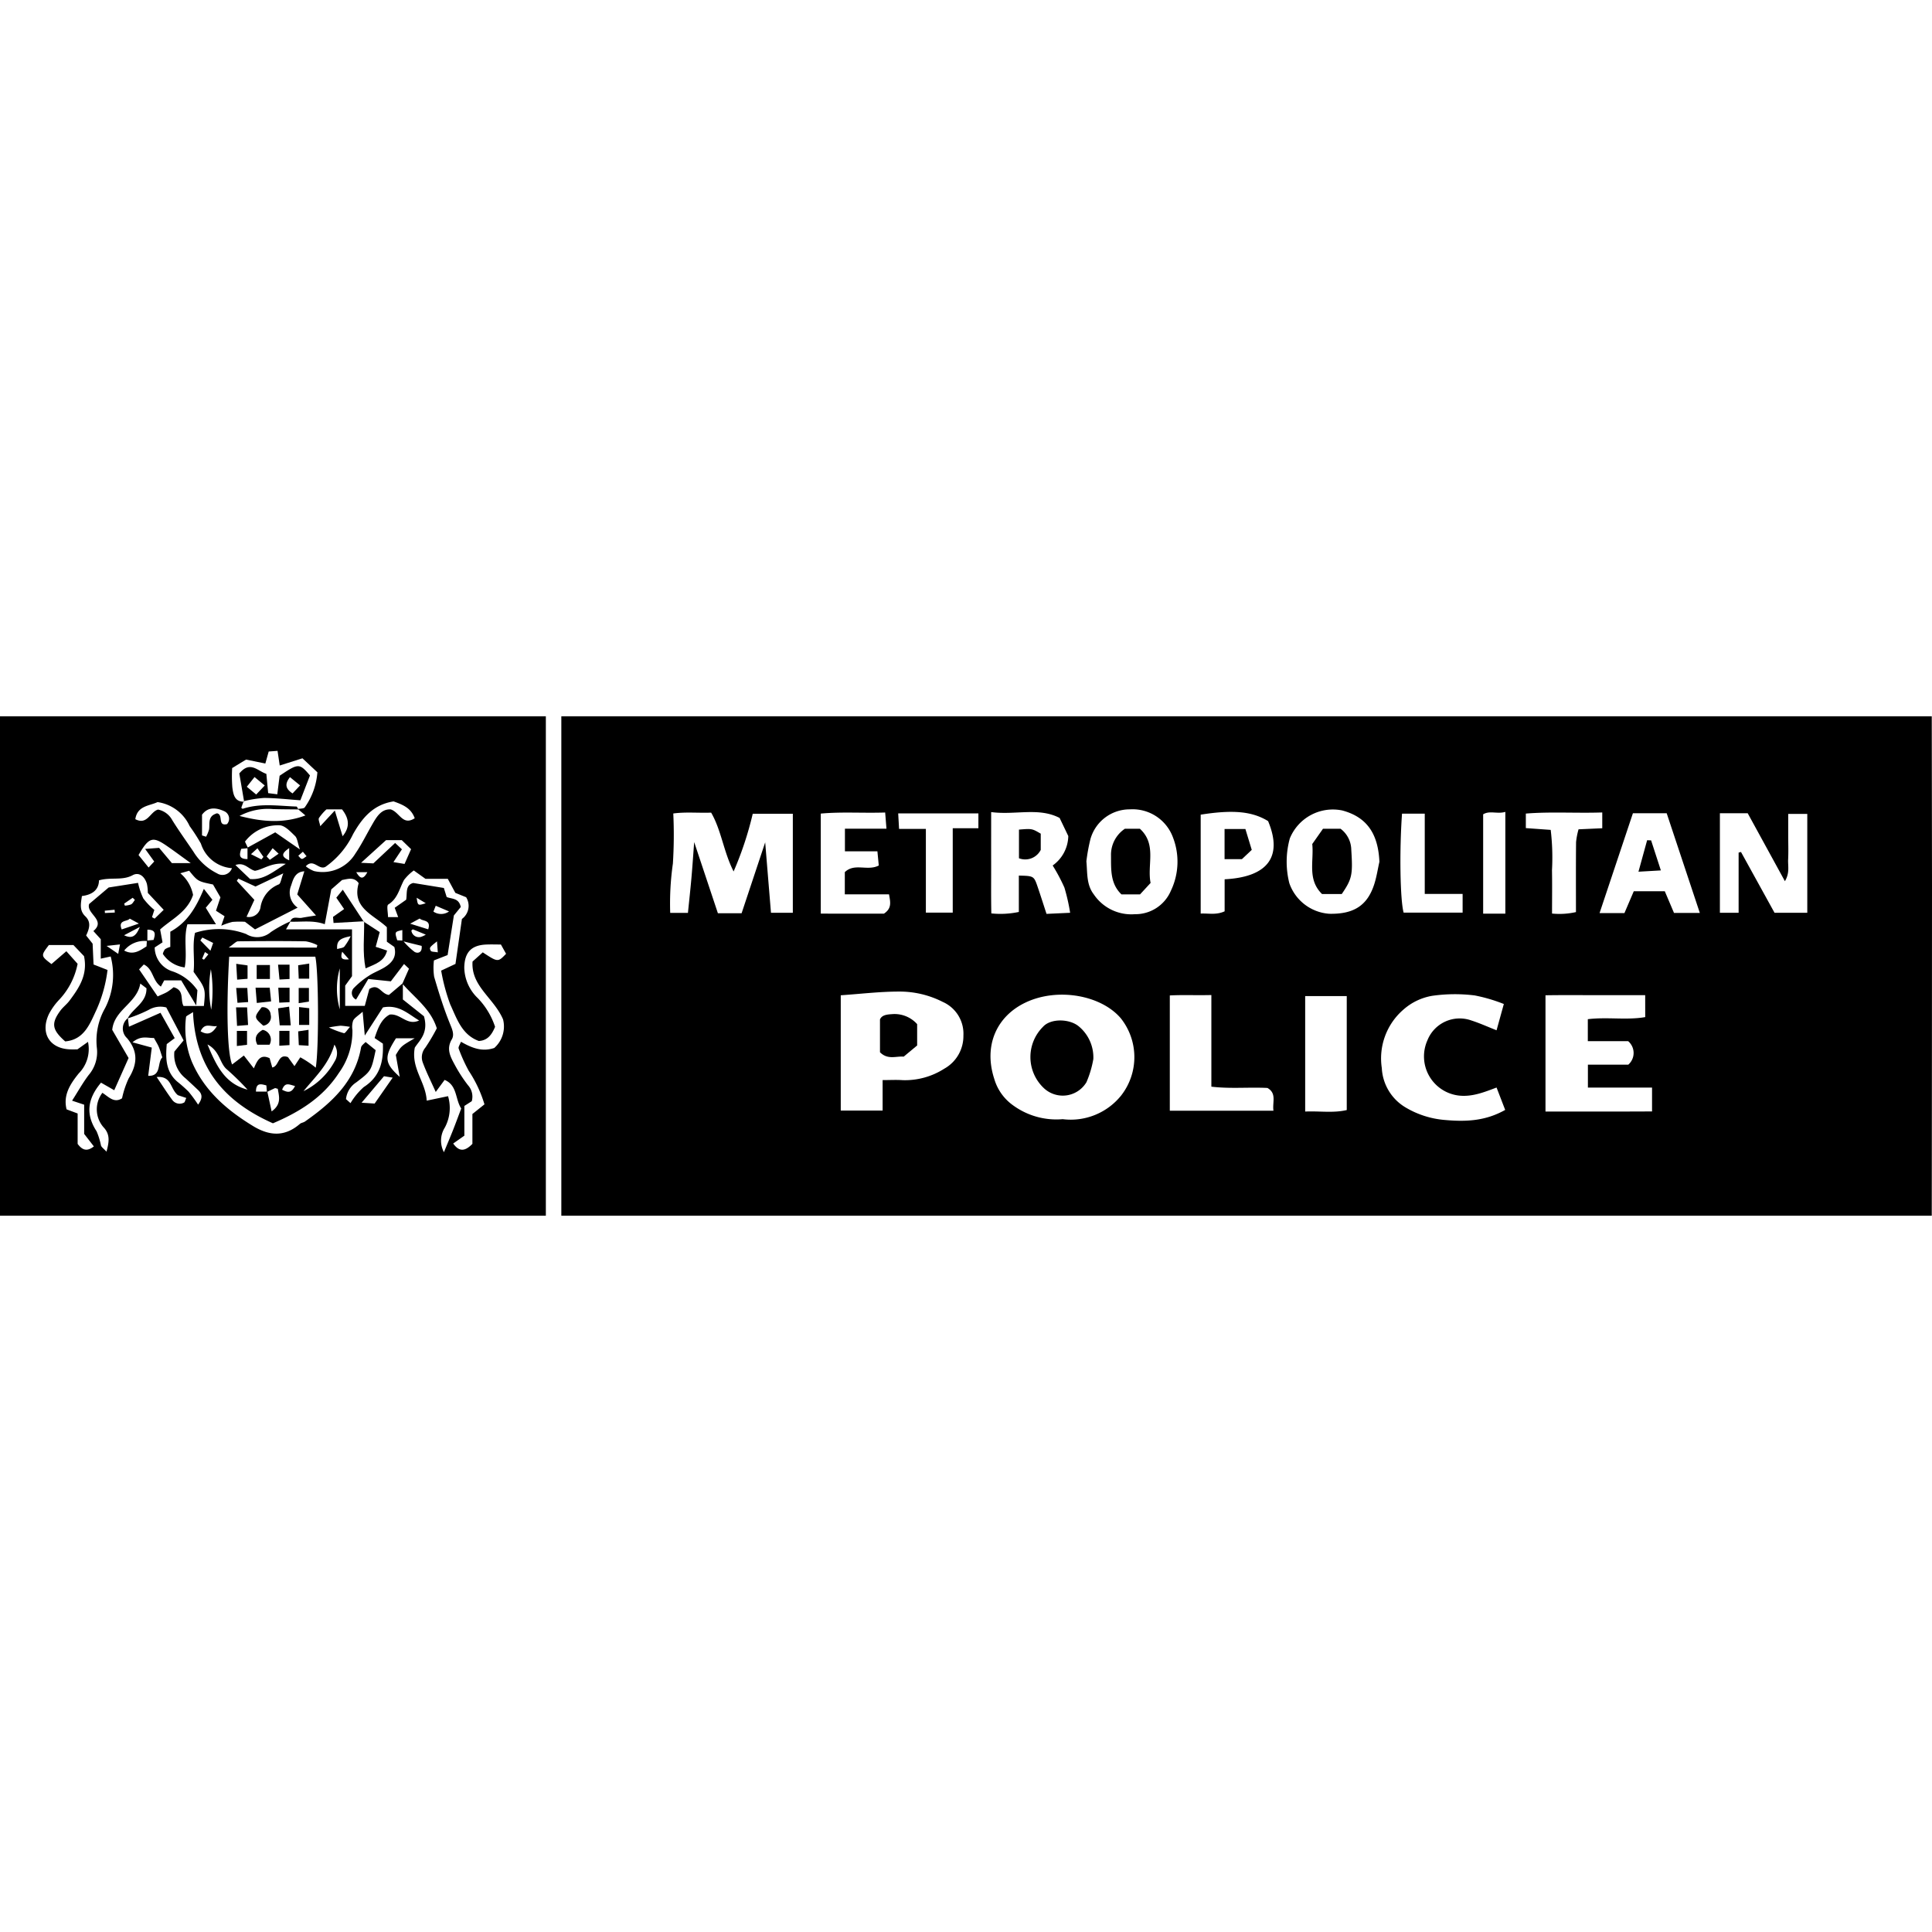 <svg xmlns="http://www.w3.org/2000/svg" viewBox="0 0 300 300">
  <title>exp</title>
  <g>
    <path d="M299.963,188.773H87.163V111.227h212.8q.019,13.174.037,26.347Q299.994,163.173,299.963,188.773ZM165.019,173.784A10.04,10.04,0,0,0,174.1,170.1a9.69,9.69,0,0,0-.06-11.979c-3.059-3.6-9.78-4.8-14.74-2.474-4.516,2.116-6.6,6.668-4.917,11.86a7.665,7.665,0,0,0,2.983,4.168A11.4,11.4,0,0,0,165.019,173.784Zm-34.467-19.237v17.9h6.5v-4.731c1.17,0,2.156-.061,3.132.012a11.337,11.337,0,0,0,6.452-1.787,5.793,5.793,0,0,0,2.961-5.142,5.393,5.393,0,0,0-3.2-5.219,14.745,14.745,0,0,0-6.8-1.609C136.641,153.971,133.688,154.33,130.552,154.547Zm124.912-.019c-2.805,0-5.3,0-7.8,0-2.57,0-5.143-.025-7.681.019V172.6H245.5q2.854,0,5.71,0c1.771,0,3.542-.01,5.319-.015v-3.706h-9.96v-3.562h6.275a2.409,2.409,0,0,0-.029-3.649h-6.26v-3.408c3.036-.372,6.027.178,8.914-.325ZM115.156,141.809c1.177-3.539,2.351-7.066,3.662-11.009.326,3.968.614,7.478.9,10.937h3.392V126.36h-6.225a52.346,52.346,0,0,1-2.97,8.96c-1.568-3.081-1.9-6.389-3.488-9.134-2.059.072-3.932-.132-5.88.131a70.861,70.861,0,0,1-.061,7.778,43.7,43.7,0,0,0-.416,7.657h2.753c.19-1.878.384-3.633.54-5.392.152-1.711.265-3.424.429-5.6,1.329,3.985,2.5,7.495,3.682,11.045ZM233.515,155.9a25.268,25.268,0,0,0-4.536-1.332,25.007,25.007,0,0,0-6.584.061,9.017,9.017,0,0,0-4.465,2.135,10.009,10.009,0,0,0-3.362,9.095,7.527,7.527,0,0,0,3.672,6.093,14.12,14.12,0,0,0,6.12,1.957c3.444.312,6.384.116,9.364-1.562-.436-1.13-.876-2.274-1.339-3.476-1.988.75-3.809,1.475-5.854,1.247a6.121,6.121,0,0,1-4.886-8.568,5.39,5.39,0,0,1,6.84-3.087c1.285.412,2.522.976,3.9,1.519ZM188.1,154.509c-2.38.058-4.437-.045-6.453.063v17.9h16.094c-.19-1.331.543-2.686-.933-3.535-2.9-.143-5.766.153-8.708-.2Zm78.964-28.233v15.459h2.907v-9.342l.368-.1,5.209,9.443h5.086V126.384h-2.959v3.475c0,1.2.047,2.4-.014,3.6-.051,1,.277,2.076-.5,3.373l-5.778-10.552ZM153.907,126.1c0,2.98-.007,5.475,0,7.971.009,2.566-.032,5.136.027,7.762a13.734,13.734,0,0,0,4.271-.226v-5.647c2.328.057,2.339.054,2.931,1.783.468,1.37.905,2.752,1.367,4.163l3.667-.169a29.983,29.983,0,0,0-.89-3.917,28.318,28.318,0,0,0-1.822-3.427,5.744,5.744,0,0,0,2.426-4.57l-1.347-2.811C161.289,125.316,157.676,126.6,153.907,126.1Zm60.286,7.714c-.192-4.4-1.988-6.949-5.762-7.965a7.218,7.218,0,0,0-8.15,4.347,13.634,13.634,0,0,0-.074,6.945,7.078,7.078,0,0,0,6.206,4.749c3.825.079,5.944-1.3,7-4.652C213.762,136.129,213.938,134.961,214.193,133.818Zm-45.5-.081c.174,1.8-.02,3.625,1.158,5.156a7.028,7.028,0,0,0,6.371,3.066,5.978,5.978,0,0,0,5.592-3.642,10.44,10.44,0,0,0,.313-8.306,6.672,6.672,0,0,0-6.668-4.331,6.327,6.327,0,0,0-6.132,4.6A27.873,27.873,0,0,0,168.694,133.737Zm85,4.657h4.814l1.43,3.366h4.01L258.8,126.276h-5.241l-5.182,15.512h3.863Zm-44.57,16.281h-6.455V172.6c2.232-.1,4.361.26,6.455-.233ZM196.908,127.5c-2.471-1.52-5.468-1.792-10.466-1v15.358c1.259-.056,2.407.253,3.718-.349v-4.975C196.621,136.207,199.3,133.212,196.908,127.5ZM127.45,141.863c3.334.02,6.671.011,9.808.007,1.256-.827,1-1.8.788-3h-6.864v-3.444c1.52-1.472,3.521-.115,5.274-1.031l-.213-2.206H131.2v-3.511h6.449l-.2-2.512c-3.451.117-6.707-.134-10,.168Zm16.319-13.148v13h4.172V128.608h3.984V126.3H139.471l.136,2.413ZM241,141.856a11.581,11.581,0,0,0,3.714-.229c0-3.686-.019-7.275.017-10.863a11.3,11.3,0,0,1,.385-1.989l3.682-.165v-2.452c-4.039.138-7.964-.142-11.867.173v2.256l3.861.277a36.251,36.251,0,0,1,.2,6.266C241.032,137.3,241,139.475,241,141.856Zm-19.765-15.509h-3.529c-.427,5.935-.281,13.5.251,15.369h9.158V138.81h-5.88Zm12.514,15.527V126.067c-1.258.378-2.425-.252-3.446.382v15.425h3.446Z"/>
    <path d="M84.759,188.773H0V111.227H84.759ZM62.475,146.137v-1.72c-1.2.272-1.2.272-.792,1.59l.879.043a10.56,10.56,0,0,0,1.81,1.757c.46.277,1.228.163,1.1-.931Zm-39.59,0a4,4,0,0,0-3.6,1.464c1.409.762,2.429.019,3.469-.649l.05-.9,1.038-.1c.3-.92.377-1.58-.954-1.595ZM41.443,169.57l-.082-1.027c-.871-.234-1.6-.447-1.617.962H41.51l.669,3.073c1.578-1.133,1.145-2.347.956-3.509-.262-.061-.374-.128-.444-.1C42.27,169.159,41.858,169.368,41.443,169.57Zm-3.012-37.947,4.307-2.376,3.827,2.647c-.369-1.082-.4-1.743-.75-2.078-.7-.675-1.535-1.6-2.373-1.663a6.429,6.429,0,0,0-5.4,2.533l.472,1.02-1.056.1c-.288.893-.433,1.583.972,1.591ZM19.86,158.093l.163,1.333,4.9-2.16,2.206,3.935-1.237.925c-.181,2.152-.187,4.224,1.6,5.8a22.745,22.745,0,0,1,1.789,1.585,22.9,22.9,0,0,1,1.479,2.015c.666-.9.718-1.567.044-2.22-.645-.626-1.312-1.23-1.971-1.843a4.666,4.666,0,0,1-1.755-4.177l1.431-1.732-2.686-5.117a3.57,3.57,0,0,0-2.749.382,21.987,21.987,0,0,1-3.253,1.32c.829-1.621,2.964-2.422,2.923-4.682l-.961-.732c-.509,3.061-4.05,4.042-4.355,7.194l2.539,4.369-2.228,5-2.052-1.172c-2.153,2.557-2.385,4.955-.689,7.55a11.175,11.175,0,0,1,.683,2.208c.106.286.427.492.854.957.408-1.506.562-2.582-.328-3.646a4.232,4.232,0,0,1-.309-5.493c.952.589,1.8,1.669,3.054.849a14.373,14.373,0,0,1,1.035-3.1c1.35-2.2,1.491-4.165-.265-6.242A2.041,2.041,0,0,1,19.86,158.093Zm26.39-32.474c.368-.078.908-.03,1.078-.257a10.783,10.783,0,0,0,1.956-5.44l-2.32-2.173-3.528,1.116-.339-2.272-1.374.1-.521,1.866-2.995-.611-2.157,1.314a21.9,21.9,0,0,0,.029,3.02c.149,1.042.315,2.231,1.831,2.209l-.078-.077q-.184.511-.37,1.022c.08.053.18.167.236.149,2.748-.9,5.553-.439,8.34-.345.1,0,.19.293.284.449-1.3-.016-2.6-.016-3.9-.053A9.3,9.3,0,0,0,37.2,126.7c3.583.936,6.864,1.181,10.225-.078Zm16.307,27.046V155.2l3.275,2.607c.758,2.634-.755,3.793-1.424,4.874-.608,3.22,1.7,5.3,1.849,8.227l3.316-.695a6.436,6.436,0,0,1-.5,4.875,3.8,3.8,0,0,0-.14,3.824c.585-1.418,1.03-2.461,1.446-3.516.428-1.086.828-2.182,1.239-3.27-.955-1.471-.592-3.615-2.58-4.438l-1.377,1.871c-.735-1.643-1.476-3.1-2.035-4.634a2.326,2.326,0,0,1,.422-2.247,29.743,29.743,0,0,0,1.778-3c-.938-3.022-3.448-4.741-5.344-6.935l1.027-2.326-.771-.728-2.049,2.692-3.5-.362-1.9,3.191a1.12,1.12,0,0,1-.279-1.858,13.09,13.09,0,0,1,2.283-1.845c.733-.486,1.581-.794,2.339-1.247,1.185-.707,2.025-1.63,1.6-3.216l-1.16-.817v-2.25c-2.09-1.973-5.481-2.978-4.376-6.84-.745-1.029-1.724-.632-2.578-.492l-1.679,1.464-1.01,5.4c-1.839-.655-3.617-.326-5.369-.392.338-.97,1.167-.48,1.789-.6s1.226-.2,2.22-.363l-2.913-3.267,1.1-3.589c-1.5.079-1.763,1.362-2.063,2.241a2.842,2.842,0,0,0,1.023,3.4L39.6,144.317l-1.558-1.182a13.446,13.446,0,0,0-1.96.021,10.872,10.872,0,0,0-1.722.588l.509-1.474-1.332-.852.693-2.081-1.154-1.992c-2.362-.491-2.362-.491-3.7-2.135L28,135.6a5.872,5.872,0,0,1,1.979,3.362c-.888,2.672-3.391,3.8-5.113,5.363l.372,2-1.217.794a3.936,3.936,0,0,0,2.8,3.725,7.72,7.72,0,0,1,3.834,2.922l-.191,2.357-2.328-3.894H25.5l-.518.969c-1.347-.947-1.161-2.73-2.654-3.435l-.729.76,2.877,4.205c.682-.316,1.126-.479,1.525-.718a9.58,9.58,0,0,0,.957-.714c1.728.483.991,1.948,1.54,2.912h3.162c.276-2.7.276-2.7-1.6-5.3.217-1.971-.237-4.064.224-6.057a12.046,12.046,0,0,1,7.935.183,3.252,3.252,0,0,0,3.844-.305,19.489,19.489,0,0,1,3.057-1.673l-.71,1.26H54.661v7.264L53.6,153.049v3.144h3.042l.706-2.619c1.488-.941,1.776.755,3.045.919ZM35.59,148.554c-.482,8.163-.283,15.1.456,16.736l1.82-1.389,1.551,1.994c.539-1.24.994-2.266,2.447-1.579l.413,1.441c1.08-.171.858-2.213,2.438-1.607l1.01,1.4c.395-.6.649-.986.905-1.371a15.423,15.423,0,0,1,2.4,1.61c.5-2.861.453-15-.069-17.236Zm37.765,29.064v-4.635l1.873-1.5a19.552,19.552,0,0,0-2.443-5.207,25.359,25.359,0,0,1-1.562-3.448c-.094-.244.2-.642.357-1.064,1.684.965,3.293,1.611,5.173.962a4.455,4.455,0,0,0,1.36-4.439c-1.446-3.353-4.992-5.147-4.737-8.976l1.587-1.43c2.351,1.544,2.351,1.544,3.619.225l-.8-1.442c-.74,0-1.531-.032-2.319.006-2.3.11-3.329,1.231-3.371,3.58A6.756,6.756,0,0,0,74.2,155a11.659,11.659,0,0,1,2.674,4.442c-.5,1.223-1.171,2.135-2.527,2.2-2.657-.974-3.417-3.5-4.433-5.674a29.588,29.588,0,0,1-1.41-5.251l2.222-1.041c.356-2.481.661-4.6,1-6.981a2.518,2.518,0,0,0,.653-3.375l-1.671-.674-1.175-2.179H66.072l-1.819-1.3a7.382,7.382,0,0,0-1.511,1.468c-.728,1.324-.97,2.9-2.449,3.814-.292.18-.042,1.24-.042,1.96h1.578l-.537-1.449,1.776-1.25c.189-.992-.162-2.28,1.1-2.6l4.753.774.439,1.405c.817.328,1.907.143,2.184,1.556l-1.066,1.307-.973,6.148-2.126.834a9.856,9.856,0,0,0,.033,2.528c.713,2.433,1.468,4.865,2.418,7.212.356.881.78,1.748.324,2.52-.878,1.483-.217,2.689.435,3.9a22.807,22.807,0,0,0,2.084,3.224,2.627,2.627,0,0,1,.582,2.475l-1.149.738v4.614l-1.734,1.22C71.249,178.8,72.134,178.874,73.355,177.618Zm-56.66-27a21.26,21.26,0,0,1-1.708,6.168c-1.037,2.2-1.891,4.65-4.86,4.924-2.049-1.8-2.213-2.79-.756-4.772.413-.561,1-.992,1.417-1.55,1.483-1.985,2.87-4.016,2.259-6.919L11.4,146.743H7.591c-1.271,1.677-1.271,1.677.4,2.958l2.313-1.994,1.746,1.952a11.239,11.239,0,0,1-2.912,5.634A9.759,9.759,0,0,0,7.6,157.459c-1.4,2.951.1,5.394,3.321,5.486.4.012.8,0,1.1,0l1.642-1.165a5.374,5.374,0,0,1-1.432,4.893c-1.3,1.612-2.458,3.349-1.891,5.587l1.715.642v4.722c.738.985,1.455,1.223,2.521.391l-1.507-1.943v-4.537l-1.877-.624c.968-1.513,1.684-2.807,2.569-3.973a5.455,5.455,0,0,0,1.289-4.143,10.215,10.215,0,0,1,1.283-6.282,11.288,11.288,0,0,0,.854-7.992l-1.54.338v-3.02l-1.146-1.265c2.022-1.706-1.166-2.694-.659-4.2l3.032-2.566,4.563-.716a11.216,11.216,0,0,0,.813,2.41,10.371,10.371,0,0,0,1.716,1.789l-.362,1.125.409.229,1.406-1.369-2.465-2.633a6.952,6.952,0,0,0-.14-1.386c-.343-1.167-1.231-1.895-2.206-1.362-1.609.879-3.328.272-5.234.8-.038,1.578-1.156,2.255-2.655,2.441-.161,1.152-.432,2.227.52,3.139.977.935.611,1.968.137,2.99l1.005,1.268.146,3.234C15.31,150.069,16,150.345,16.7,150.618Zm13.277,6.536c-.673.459-1.069.592-1.084.759a13.88,13.88,0,0,0,.912,6.976c1.951,4.5,5.411,7.466,9.466,9.946,2.553,1.561,4.936,1.728,7.292-.308.214-.186.559-.212.8-.379,4.127-2.9,7.762-6.178,8.709-11.5.057-.321.466-.578.7-.847l1.566,1.269c-.686,3.218-.681,3.225-3.012,5a3.523,3.523,0,0,0-1.595,2.6l.7.625a10.628,10.628,0,0,1,2.055-2.493c2.6-1.666,3.075-4.075,2.973-6.747l-1.284-.868c.534-1.63,1.076-2.972,2.34-3.643,1.708-.2,2.676,1.788,4.57.917-1.77-1.067-3.168-2.506-5.618-2.031L56.643,160.8l-.332-3.7c-.7.629-1.235.922-1.472,1.371a3.077,3.077,0,0,0-.115,1.47,11.05,11.05,0,0,1-2.085,6.637c-2.493,3.845-6.117,6.081-10.257,7.848C35.038,171.168,30.338,165.99,29.972,157.154ZM61.114,124.44c-3.19.5-4.9,2.615-6.286,5.076a13.155,13.155,0,0,1-4.282,5.082c-1.046.58-1.874-1.375-3.063-.081a4.8,4.8,0,0,0,1.28.742,5.934,5.934,0,0,0,6.42-2.721c.938-1.37,1.677-2.876,2.506-4.321.74-1.291,1.452-2.621,2.984-2.534,1.4.45,1.844,2.588,3.724,1.372C63.827,125.47,62.567,124.958,61.114,124.44Zm-25.1,10.371A5.469,5.469,0,0,1,31.2,131a28.282,28.282,0,0,0-1.749-2.717,6.489,6.489,0,0,0-4.989-3.734c-1.276.606-3.133.544-3.449,2.652,1.87.983,2.3-1.17,3.533-1.49a3.229,3.229,0,0,1,2.21,1.655c1.035,1.665,2.185,3.258,3.283,4.885A9.029,9.029,0,0,0,33.7,135.61,1.556,1.556,0,0,0,36.016,134.811Zm2.269,7.545a1.8,1.8,0,0,0,2.184-1.578,4.581,4.581,0,0,1,2.825-3.452c.3-.135.355-.829.7-1.714l-4.318,2.047-2.666-1.228-.238.349,2.728,2.952Zm10.9,4.785.093-.381a6.441,6.441,0,0,0-1.807-.593c-3.5-.056-7-.042-10.5,0-.321,0-.637.405-1.468.97ZM29.616,134.022c-1.438-1.038-2.539-1.861-3.669-2.641-2.249-1.555-2.815-1.4-4.435,1.388l1.564,1.942.869-.936-1.413-1.958,2.176-.16,1.983,2.365Zm30.326-3.563-3.874,3.516,1.905.091,3.382-3.17,1.057.985-1.319,1.985,1.726.286,1.013-2.292-1.441-1.4ZM25.207,164.191c-.238-.713-.362-1.186-.554-1.63s-.448-.839-.747-1.387c-.984.041-1.992-.446-3.328.675l2.991.82-.555,4.386C25.134,167.127,24.359,165.026,25.207,164.191Zm36.255-.38c.823-1.367.823-1.367,2.933-2.589H61.488c-1.875,2.936-1.814,3.831.582,6ZM44.376,134.137c-2.182-.264-3.452.85-4.788,1.082-1.008-.245-1.627-1.4-3.031-.895l2.274,2.171C40.94,136.667,42.333,135.416,44.376,134.137Zm8.823-4.288c1.253-1.514.933-2.862-.086-4.167H50.687a7.833,7.833,0,0,0-1.158,1.335c-.138.249.1.7.2,1.276l2.26-2.433Zm-21.829-.123.63.2a5.168,5.168,0,0,0,.463-1.129c.12-.761-.14-1.62.581-2.207a2.457,2.457,0,0,1,.646-.3c1.049.192.019,2.038,1.562,1.678a1.266,1.266,0,0,0-.447-2.01c-1.187-.538-2.482-.736-3.435.551ZM38.44,169.2a42.131,42.131,0,0,0-3.18-3.12c-1.189-.958-1.071-2.863-3.044-3.9C33.623,165.57,34.945,168.282,38.44,169.2Zm8.689.236a11.042,11.042,0,0,0,4.832-4.627,2.356,2.356,0,0,0-.038-2.6C51.046,165.328,48.907,167.24,47.129,169.433Zm13.846-2.1-1.348-.221-3.479,4.114,2.024.131Zm-33.349,2.725c-1.256-1.029-.929-3.01-3.3-2.823.928,1.374,1.631,2.493,2.417,3.549a1.416,1.416,0,0,0,1.841.418c.122-.056.154-.308.34-.714ZM32.748,150.5a17.375,17.375,0,0,0,.047,6.284A21.662,21.662,0,0,0,32.748,150.5Zm20.013-.124a11.553,11.553,0,0,0,0,6.344Zm10.93-6.948,2.8.877c.5-1.547-.884-1.212-1.319-1.678Zm-42.126-.016-1.415-.767c-.37.5-1.876.148-1.249,1.676Zm32.9,1.958c-1.605.311-2.224.674-2.109,2,.48-.148.884-.159,1.1-.366A9.639,9.639,0,0,0,54.462,145.368Zm-20.769,13.95c-.96.19-1.875-.621-2.545.822C32.194,160.742,32.931,160.581,33.693,159.318Zm17.376.225a13.97,13.97,0,0,0,2.336.887c.2.032.478-.477.943-.979a12.989,12.989,0,0,0-1.471-.182A18.224,18.224,0,0,0,51.069,159.543ZM67.3,141.552a2.119,2.119,0,0,0,2.427-.024l-2.066-.882Zm-25.9-8.564.5.524,1.365-.95-.928-.858Zm4.414,35.647c-.872-.2-1.546-.683-2.006.581C44.618,169.627,45.231,169.816,45.813,168.635Zm-6.839-36,1.611.814.323-.388-.932-1.339Zm-6.3,14.992.421-1.207-1.673-.84-.31.45Zm-14.319.491.275-1.467-2.076.229Zm49.5-1.945c-1.16.939-1.226.975-.962,1.468.1.178.591.142,1.088.241Zm-3.979-1.683a1.174,1.174,0,0,0,1.448,1,3.373,3.373,0,0,0,.792-.358c-.779-.323-1.385-.58-2-.818C64.071,144.3,63.97,144.42,63.876,144.492Zm-42.165-.554-2.443,1.291C20.43,145.765,21.083,145.494,21.711,143.938ZM64.7,139.4c.18,1.24.18,1.24,1.412.853Zm-7.66-3.971H55.317C55.859,136.338,56.339,136.75,57.044,135.429Zm-12.137-1.837v-1.9C43.866,132.419,43.467,132.953,44.907,133.592Zm-25.622,6.722.106.314a3.283,3.283,0,0,0,.976-.2c.247-.137.393-.455.583-.694l-.343-.329Zm28.323-7.358-.572-.7-.717.626c.183.172.351.458.553.485S47.289,133.148,47.608,132.956ZM32.357,148.185l-.53-.356-.44,1.04.285.148Zm20.782-.4c-.352,1.082,0,1.276,1.039,1.179Zm-36.871-6.372.025.36,1.534-.073-.034-.437Z"/>
    <path d="M169.773,164.451a15.97,15.97,0,0,1-1.072,3.6,4.288,4.288,0,0,1-6.64.886,6.62,6.62,0,0,1-.113-9.487c1.192-1.344,4.141-1.28,5.578-.064A6.243,6.243,0,0,1,169.773,164.451Z"/>
    <path d="M142.414,159.028v3.31l-2.09,1.739c-1.154-.113-2.464.54-3.681-.685V158.3c.284-.672,1.009-.769,1.862-.823A4.7,4.7,0,0,1,142.414,159.028Z"/>
    <path d="M158.225,128.821c2.019-.167,2.019-.167,3.381.632v2.517a2.7,2.7,0,0,1-3.381,1.3Z"/>
    <path d="M208.345,138.828h-3.057c-2.326-2.269-1.245-5.085-1.52-7.769l1.663-2.367h2.735a4.153,4.153,0,0,1,1.659,3.253C210.071,135.816,209.966,136.45,208.345,138.828Z"/>
    <path d="M174.675,128.687H177c2.668,2.434,1.093,5.622,1.664,8.415l-1.642,1.779h-2.88c-1.759-1.683-1.607-3.87-1.625-6.029A4.854,4.854,0,0,1,174.675,128.687Z"/>
    <path d="M256.383,130.492c.474,1.459.948,2.919,1.516,4.666l-3.479.2,1.346-4.889Z"/>
    <path d="M190.15,128.729h3.235l.987,3.238-1.532,1.444h-2.69Z"/>
    <path d="M40.875,159.265c-1.45-1.3-1.45-1.3-.248-2.854a1.207,1.207,0,0,1,1.4,1.148A1.357,1.357,0,0,1,40.875,159.265Z"/>
    <path d="M41.914,152.017H39.859v-2.171h2.055Z"/>
    <path d="M39.682,153.366h2.2l.216,2.127-2.221.246Z"/>
    <path d="M48.019,156.555v2.6H46.436v-2.78Z"/>
    <path d="M45.146,159.214H43.433l-.25-2.645,1.709-.255Z"/>
    <path d="M36.656,156.427h1.713l.151,2.734-1.71.137Z"/>
    <path d="M40.79,159.917a1.553,1.553,0,0,1,1.06,2.306H39.959C39.449,161.207,39.76,160.5,40.79,159.917Z"/>
    <path d="M36.779,162.423V160.08H38.36v2.155Z"/>
    <path d="M43.369,162.38v-2.309h1.583v2.214Z"/>
    <path d="M38.44,149.912v2.074l-1.616.131-.142-2.456Z"/>
    <path d="M43.177,149.795h1.784v2.224L43.4,152.1Z"/>
    <path d="M48.016,149.62v2.349H46.388L46.3,149.88Z"/>
    <path d="M47.911,162.38l-1.511-.092-.1-2.137,1.61-.241Z"/>
    <path d="M38.53,155.6l-1.655.115-.2-2.307H38.4Z"/>
    <path d="M43.21,153.379h1.754v2.239l-1.6.074Z"/>
    <path d="M46.381,155.77v-2.364h1.588v2.125Z"/>
    <path d="M32.983,139.718l-1.031,1.241,1.584,2.561H29.1c-.633,2.235.008,4.434-.417,6.7a4.775,4.775,0,0,1-3.4-2.106,2.09,2.09,0,0,1,.338-.715,2.785,2.785,0,0,1,.823-.361v-2.363c2.623-1.412,4.007-3.767,5.21-6.651Z"/>
    <path d="M56.48,143.118l2.481,1.619-.624,2.285,1.767.584c-.417,1.708-1.846,2.1-3.34,2.759-.5-2.5-.178-4.916-.224-7.312Z"/>
    <path d="M56.54,143.053l-4.748.266-.079-.947,1.721-1.215-1.214-1.765,1.008-1.239,3.252,4.965Z"/>
    <path d="M37.91,124.491l-.751-4.386c1.675-2.028,2.814-.4,4.2.06l.282,2.991,1.416.181.362-2.876c2.9-1.965,3.081-1.971,4.714-.045l-1.494,3.852c-1.932-.137-3.785-.355-5.638-.364a18.673,18.673,0,0,0-3.171.51Zm3.2-2.521-1.585-1.312-1.2,1.508,1.457,1.206Zm5.488-.013-1.571-1.282c-.939,1.176-.571,1.887.4,2.527Z"/>
  </g>
</svg>
